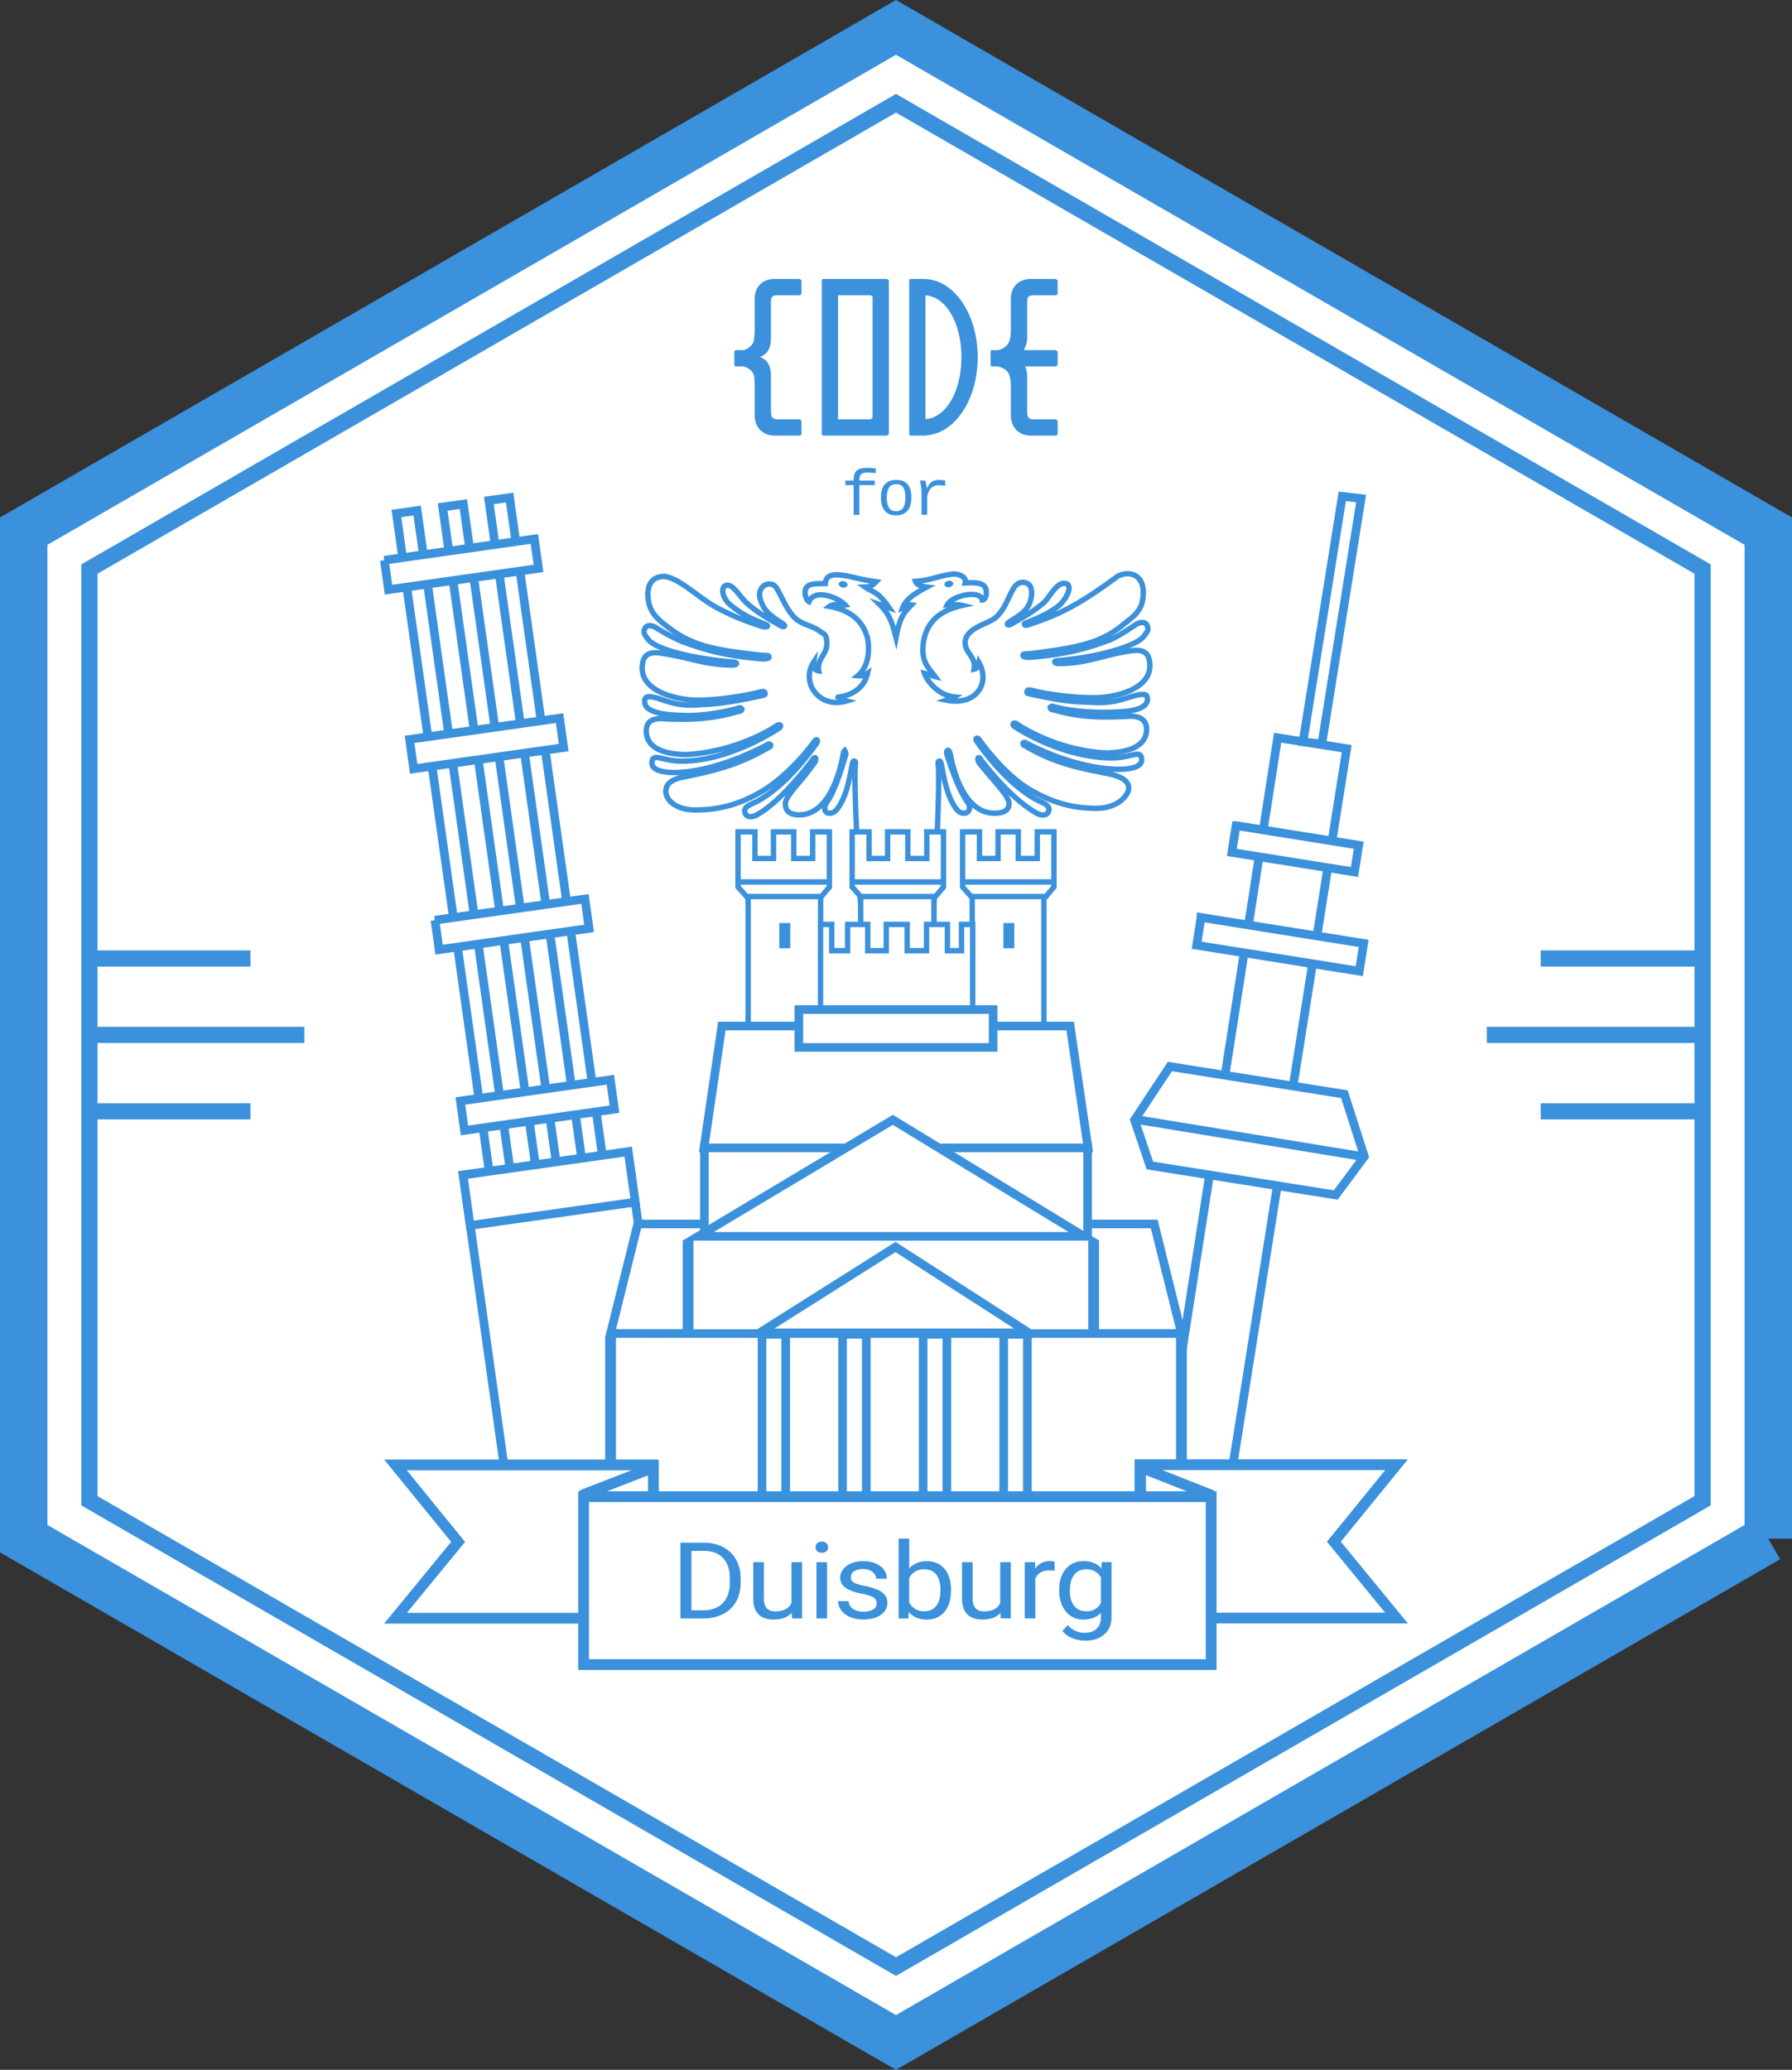 <svg xmlns="http://www.w3.org/2000/svg" viewBox="0 0 1662.77 1920">
  <rect x="0" y="0" width="1662.77" height="1920" fill="#333333" stroke="none"/>
  <defs>
    <clipPath id="a" transform="translate(-128.62)">
      <path fill="none" d="M0 0h1920v1920H0z"/>
    </clipPath>
  </defs>
  <path fill="#fff" d="M1640.77 1427.3V492.7L831.38 25.4 22 492.7v934.6l809.38 467.3 809.39-467.3z"/>
  <g clip-path="url(#a)">
    <path fill="none" stroke="#3b91db" stroke-width="44" d="M1640.77 1427.3V492.7L831.38 25.4 22 492.7v934.6l809.38 467.3 809.39-467.3z"/>
  </g>
  <path fill="#fff" d="M1579.83 1392.11V527.89L831.38 95.77 82.94 527.89v864.22l748.44 432.12 748.45-432.12z"/>
  <path fill="none" stroke="#3b91db" stroke-width="15" d="M1579.83 1392.11V527.89L831.38 95.77 82.94 527.89v864.22l748.44 432.12 748.45-432.12z"/>
  <g clip-path="url(#a)">
    <path fill="none" stroke="#3b91db" stroke-miterlimit="10" stroke-width="5" d="M615.51 534.67c-7.42.29-14.41 4.52-14.35 16.61.1 14.15 6.68 21.47 17.36 29.44 22.18 17.34 40.39 22.06 89.07 27.18 3.84.33 5.87-.26 6 1.51 0 1.85-4.42 1.83-6.09 1.82-30.11-2.55-47.7-6.27-74.67-16.16a179 179 0 0 1-24.16-12.84c-2.88-1.84-7.53-3-9.81 0-2.75 4.17-.52 6.87 2.26 10.57 7.76 10.59 46.58 18.55 77 21.14 2 .39 5.14 0 5.29 1.51-.43 1.47-1.66 1.51-6 1.51-26.8-.82-39.37-7.9-66.42-11.32-10-.88-15 2.67-15.1 14.34.14 22.62 34.86 29.76 52.08 29.45 15.58.19 41.48-3.38 57.37-7.55 2.34-.51 3.94-.83 4.53.75.72 2.49-2 2.21-4.53 3-36.41 7.78-43.33 7.27-59.63 8.31-22.28 1.42-33-7.22-42.27-7.55-3.53-.11-5.28.33-5.29 4.53.36 11.76 24.48 12.61 41.52 12.83 13.92-.1 30.67-2.88 45.29-6.79 1.38-.54 2.29-.71 3.42.61-.16 2-1.73 2.29-3.42 2.41-23.47 7-44.35 8-67.93 6.79-11.55-1-17.31 2.4-17.37 11.33.17 14.33 13.19 21.24 36.24 21.89 29-1.33 59.82-11.27 83-25.67 1.84-1.48 4-2.86 5.29-1.51.63 2-1.64 2.72-3 3.78-21.92 13.76-55.81 29.41-88.32 29.46-18.86.12-27.25-8.64-27.93 1.51-.13 5.53 6.18 9 21.13 9.06 26.63-.15 58.9-11.8 85.39-25.57 1.42-.87 2.33-1.47 3.68-.1 0 2.34-1.58 1.92-3 3-28.48 16.66-53.12 21.8-81.87 27.7-6.18 1.91-12.37 4.86-12.48 12.32s8.46 17.72 28.68 17.36c21-.17 40.2-5.07 61.9-18.12 15.81-9.65 34.07-27.56 46.16-44.09 1.47-2 2.55-3.47 3.65-2.72.77.79.55 1.65-1.51 4.53-12.19 16.94-31.28 39.69-53.59 52.1-6 3.1-12.09 4.89-12.07 9.06 0 5.91 6.25 6.73 11.32 3.77 18.23-10.3 37-32.12 51.33-50.58 1-1.28 1.56-3.06 3-2.27.65 1 .07 3.59-1.51 5.29-12.36 17.67-26.12 29.62-26.41 37-.09 3.63.73 10.58 12.83 10.57 27.38 0 37.82-39.33 40.77-55.87.22-1.83.55-2.87 1.51-3.77a5.58 5.58 0 0 1 .75 4.53c-3.46 10.66-9.22 32.33-18.11 44.54-2.72 5.29-.48 9.09 3 9.06 4.41 0 6.28-2.48 8.18-5 7.48-10.62 10.39-25.58 13.05-40.14.49-1.65.59-3.53 2.17-3.16 1.25.29.93 1.77.75 3.78-1.75 21.85 4.55 128.5 6.4 150.45h64.94c1.89-22.47 7.41-128.32 5.64-150.45-.18-2-.5-3.49.75-3.78 1.58-.37 1.68 1.51 2.17 3.16 2.66 14.56 5.57 29.52 13.05 40.14 1.9 2.54 3.77 5 8.18 5 3.5 0 6.49-3.77 3.78-9.06-8.9-12.21-16.17-33.88-19.63-44.54-.34-1.59-.94-3.22 0-4.53 1.44-.8 2.32 1 3 3.77 3 16.54 13.39 54.35 40.77 54.36 12.1 0 13.67-5.43 13.59-9.06-.29-7.37-13.11-19.13-27.17-37-1.58-1.7-2.16-4.26-1.51-5.29 1.45-.79 2 1 3 2.27 14.29 18.46 33.09 38.77 51.32 49.07 5.07 3 11.34 2.14 11.32-3.77 0-4.17-6.09-6-12.07-9.06-22.31-12.41-41.4-35.16-53.59-52.1-2.06-2.88-2.28-3.74-1.51-4.53 1.1-.75 2.19.71 3.65 2.72 12.09 16.53 28.84 34.44 44.65 44.09 21.7 13 40.89 17.95 61.9 18.12 20.22.36 30.92-11.51 31-18.87s-8.57-10.41-14.75-12.32c-28.75-5.9-51.88-9.53-80.36-26.19-1.44-1.1-3-.68-3-3 1.36-1.37 2.26-.77 3.68.1 26.49 13.77 58.76 23.91 85.39 24.06 15-.1 21.26-3.53 21.13-9.06-.68-10.15-9.07-1.39-27.93-1.51-32.52 0-66.4-14.19-88.31-27.93-1.38-1.06-3.65-1.82-3-3.78 1.31-1.35 3.45 0 5.29 1.51 23.2 14.4 52.48 24.34 81.52 25.67 23-.65 36.81-7.56 37-21.89 0-8.93-6.57-13.12-18.11-12.08-23.59 1.17-44.47 1-67.94-6-1.68-.12-3.26-.36-3.42-2.41 1.13-1.32 2-1.15 3.42-.61 14.62 3.91 31.37 5.18 45.29 5.28 17-.22 41.16-.31 41.52-12.08 0-4.2-1.76-4.64-5.29-4.53-9.3.33-22.21 8.9-44.48 7.48-16.31-1-21 .3-57.42-7.48-2.57-.81-5.25-.53-4.53-3 .59-1.58 2.19-1.26 4.53-.75 15.89 4.17 41.8 7 57.37 6.79 17.22.32 51.94-6.82 52.08-29.44-.06-11.68-5.13-15.22-15.1-14.35-27.05 3.42-39.62 11.26-66.42 12.08-4.38 0-6.37 0-6.79-1.51.15-1.53 4-1.12 6-1.51 30.41-2.59 69.23-12.06 77-22.65 2.78-3.7 5-5.84 2.26-10.57-2.28-3-6.93-1.84-9.81 0-7.52 4.9-15.66 10.51-24.16 14.35-27 9.89-44.56 13.61-74.67 16.16-1.67 0-6.08 0-6.09-1.82.17-1.77 2.2-1.18 6-1.51 49.53-6 68.31-11.07 89.07-28.69 10.68-8 16.5-13.78 16.6-27.93.1-17.59-13.7-20.6-24-15.12-31.72 23.32-50.85 34.76-83.28 45-1.39.34-2.64.58-2.93-.48s.8-1.13 2-1.74c11.76-4.57 24.69-10.39 32.07-17.7 3.53-3.9 9.92-13.39 6-17.74-8.79-5-16 11-21.91 16.8-9.71 8.28-19 13.6-31 20.38-1.06.33-2.35.93-3 0-.37-.64.59-1.54 1.51-2.26 7.47-4.67 15.52-9.22 18.56-16.35 2.84-5.89 4-16.15-1.2-19.13-5.11-2.75-9.5-1.08-12.83 3.77-5.52 8.67-8 20-17.36 27.93-6.63 5.63-27.28 9.12-27.93 22.65-.17 10.16 10.35 13.21 8.3 24.92 3.16-.67 3.94-3 4.53-6 10.79 19-2.63 40.32-30.19 34.73 2.92-1 5.2-1.45 7.55-3-15.06-1.22-25.76-15.09-27.93-21.9 2.84.7 7 2.33 9.81 3-5.76-7.7-10.77-11.83-11.32-24.16.29-23.8 13.35-36.58 36.58-41.78-5.61-1.31-11.43-.65-13.94-.5 4.53-9 31.23-14.22 32.46-4.52 2.6 0 3.93-3.85 3.77-7.55-.17-8.9-9.37-8.85-19.62-8.31 1.39-6.32-6.4-8.2-10.57-8.3-12.36 1.09-20.89 5.86-35.47 6.79 1.63 4.11 6.1 4.7 10.56 5.29-10.52 5.57-19.5 11-22.64 19.62 4.24-1.57 5.27-3.42 8.3-3-6.49 6.92-10.63 10.22-14.34 30.2-3.86-14.78-6.23-21.72-15.1-30.53l8.8 3.07c-11.19-16.27-15.1-14.07-22.38-19.34 4.86-.1 7.06-1.54 10.23-4.94-17.44-2.33-23.42-5.57-35.14-6.39-5.65-.12-11.7.66-11.89 8.05-8.31.38-19.75-1.22-18.85 9.32.23 2.83 1.79 6.71 3.54 7.52 5.28-12.34 26.93-4.08 33.69 3.14-1.75.29-10.45-1.87-14.68 1.25 18.19 3.3 30.92 12.32 35.36 29.61 2.38 12.26.45 27-9.06 34.73 3.88.34 6.22-.25 9.06-2.27-2.26 10.49-10.78 20-27.27 22.11a21.46 21.46 0 0 0 7.65 3.56c-25.23 7.58-42.85-17.47-30.2-36.24-.73 5.59.81 7.64 4.53 8.31-1.59-11.51 7.49-15.12 7.55-24.92s-2.94-9.11-5.78-11.37c-8-5.89-14-5.56-22.15-11.28-9.39-8-13.35-20.77-18.87-29.44-2.39-3.91-7.34-4.54-11.32-2.26-6 4.77-4.91 11.09-1.51 18.11 3 7.14 11.4 12.7 18.87 17.37.92.72 1.88 1.62 1.51 2.26-.67.93-2 .33-3 0-12-6.78-21.24-12.1-30.94-20.38-7.48-5.84-14.61-21.58-21.89-16.61-4 4.35.43 14.22 7.54 18.87 8.9 7.31 18.69 11.81 30.46 16.38 1.21.61 2.17.8 2 1.74s-3 .82-4.43.48c-16.22-5.14-27.3-9.65-40.1-16.33-18.58-9.01-37.23-29.59-52.1-30.28z"/>
    <path fill="#3b91db" d="M785.44 542.67c-.19 1.09-1.73 1.73-3.44 1.42s-2.94-1.45-2.75-2.54 1.72-1.73 3.44-1.42 2.94 1.44 2.75 2.54"/>
    <path fill="none" stroke="#3b91db" stroke-miterlimit="10" stroke-width="2" d="M785.44 542.67c-.19 1.09-1.73 1.73-3.44 1.42s-2.94-1.45-2.75-2.54 1.72-1.73 3.44-1.42 2.94 1.44 2.75 2.54z"/>
    <path fill="#3b91db" d="M877.32 542.3c.19 1.09 1.73 1.73 3.44 1.42s2.94-1.45 2.75-2.54-1.72-1.73-3.44-1.42-2.94 1.44-2.75 2.54"/>
    <path fill="none" stroke="#3b91db" stroke-miterlimit="10" stroke-width="2" d="M877.32 542.3c.19 1.09 1.73 1.73 3.44 1.42s2.94-1.45 2.75-2.54-1.72-1.73-3.44-1.42-2.94 1.44-2.75 2.54z"/>
  </g>
  <path fill="#fff" d="M694.21 830.56h67.21v296.8h-67.21z"/>
  <path fill="none" stroke="#3b91db" stroke-width="5" d="M694.21 830.56h67.21v296.8h-67.21z"/>
  <path fill="#3b91db" d="M723.11 856.23h10.16v23.39h-10.16z"/>
  <g clip-path="url(#a)">
    <path fill="#fff" d="M798.64 830.55v69.08h68v-69.08h-68"/>
    <path fill="none" stroke="#3b91db" stroke-width="5" d="M798.64 830.55v69.08h68v-69.08z"/>
  </g>
  <path fill="#fff" d="M902.12 830.56h66.48v296.8h-66.48z"/>
  <path fill="none" stroke="#3b91db" stroke-width="5" d="M902.12 830.56h66.48v296.8h-66.48z"/>
  <g clip-path="url(#a)">
    <path fill="#fff" d="M769.57 822.81v-51.15h-15.48v24.66h-17.62v-24.66h-18.75v24.66h-17.24v-24.66h-15.66v51.11l7.88 8.85h69.49l7.38-8.81"/>
    <path fill="none" stroke="#3b91db" stroke-width="5" d="M769.57 822.81v-51.15h-15.48v24.66h-17.62v-24.66h-18.75v24.66h-17.24v-24.66h-15.66v51.11l7.88 8.85h69.49z"/>
  </g>
  <path fill="#3b91db" d="M931.01 856.23h10.16v23.39h-10.16z"/>
  <g clip-path="url(#a)">
    <path fill="#fff" d="M875.44 822.81v-51.15h-15.49v24.66h-17.57v-24.66h-18.79v24.66h-17.21v-24.66h-15.69v51.11l7.88 8.85h69.49l7.38-8.81"/>
    <path fill="none" stroke="#3b91db" stroke-width="5" d="M875.44 822.81v-51.15h-15.49v24.66h-17.57v-24.66h-18.79v24.66h-17.21v-24.66h-15.69v51.11l7.88 8.85h69.49z"/>
    <path fill="#fff" d="M977.94 822.81v-51.15h-15.49v24.66h-17.62v-24.66h-18.75v24.66h-17.24v-24.66h-15.65v51.11l7.87 8.85h69.5l7.38-8.81"/>
    <path fill="none" stroke="#3b91db" stroke-width="5" d="M977.94 822.81v-51.15h-15.49v24.66h-17.62v-24.66h-18.75v24.66h-17.24v-24.66h-15.65v51.11l7.87 8.85h69.5z"/>
  </g>
  <path fill="#fff" d="M902.55 1114.58v-257.1H892.2v24.41h-13.12v-24.41h-19.39v24.41h-17.96v-24.41h-19.39v24.41h-17.2v-24.41h-18.63v24.41h-14.78v-24.41h-10.38v257.1h141.2z"/>
  <path fill="none" stroke="#3b91db" stroke-width="5" d="M902.55 1114.58v-257.1H892.2v24.41h-13.12v-24.41h-19.39v24.41h-17.96v-24.41h-19.39v24.41h-17.2v-24.41h-18.63v24.41h-14.78v-24.41h-10.38v257.1h141.2zM789.85 818.11h86.63M892.27 818.11h86.64M683.58 818.11h86.64"/>
  <path fill="#fff" d="M1185.51 684.34l-106.99 686.5 62.06 9.81 108.99-686.18-64.06-10.13z"/>
  <path fill="none" stroke="#3b91db" stroke-width="8" d="M1185.51 684.34l-106.99 686.5 62.06 9.81 108.99-686.18-64.06-10.13z"/>
  <path fill="#fff" d="M1245.48 460.41l-36.44 227.69 17.47 2.02 36.44-227.69-17.47-2.02z"/>
  <path fill="none" stroke="#3b91db" stroke-width="8" d="M1245.48 460.41l-36.44 227.69 17.47 2.02 36.44-227.69-17.47-2.02z"/>
  <path fill="#fff" d="M1146.92 765.86l-3.9 24.87 113.8 18.17 3.91-24.88-113.81-18.16z"/>
  <path fill="none" stroke="#3b91db" stroke-width="8" d="M1146.92 765.86l-3.9 24.87 113.8 18.17 3.91-24.88-113.81-18.16z"/>
  <path fill="#fff" d="M1114.41 851.04l-4.05 25.78 150.91 24.08 4.05-25.79-150.91-24.07z"/>
  <path fill="none" stroke="#3b91db" stroke-width="8" d="M1114.41 851.04l-4.05 25.78 150.91 24.08 4.05-25.79-150.91-24.07z"/>
  <path fill="#fff" d="M1247.43 1015l-161.9-25.68-32.81 49.65 14.24 42.17 172.44 27.36 26.55-35.7-18.52-57.8z"/>
  <path fill="none" stroke="#3b91db" stroke-width="8" d="M1247.43 1015l-161.9-25.68-32.81 49.65 14.24 42.17 172.44 27.36 26.55-35.7-18.52-57.8zM1056.17 1038.77l206.42 33.79"/>
  <path fill="#fff" d="M367.82 476.31l89.16 632.16 19.24-2.7-89.15-632.15-19.25 2.69z"/>
  <path fill="none" stroke="#3b91db" stroke-width="8" d="M367.82 476.31l89.16 632.16 19.24-2.7-89.15-632.15-19.25 2.69z"/>
  <path fill="#fff" d="M410.72 470.28l89.16 632.16 19.24-2.7-89.15-632.15-19.25 2.69z"/>
  <path fill="none" stroke="#3b91db" stroke-width="8" d="M410.72 470.28l89.16 632.16 19.24-2.7-89.15-632.15-19.25 2.69z"/>
  <path fill="#fff" d="M453.62 464.25l89.15 632.16 19.25-2.7-89.15-632.15-19.25 2.69z"/>
  <path fill="none" stroke="#3b91db" stroke-width="8" d="M453.62 464.25l89.15 632.16 19.25-2.7-89.15-632.15-19.25 2.69z"/>
  <path fill="#fff" d="M429.737 1089.843l153.072-21.54 53.463 379.927-153.072 21.54z"/>
  <path fill="none" stroke="#3b91db" stroke-width="8" d="M429.737 1089.843l153.072-21.54 53.463 379.927-153.072 21.54z"/>
  <path fill="#fff" d="M429.69 1089.99l6.54 46.76 153.18-21.63-6.54-46.76-153.18 21.63z"/>
  <path fill="none" stroke="#3b91db" stroke-width="8" d="M429.69 1089.99l6.54 46.76 153.18-21.63-6.54-46.76-153.18 21.63z"/>
  <path fill="#fff" d="M427.17 1021.29l3.81 27.33 139.18-19.72-3.81-27.32-139.18 19.71z"/>
  <path fill="none" stroke="#3b91db" stroke-width="8" d="M427.17 1021.29l3.81 27.33 139.18-19.72-3.81-27.32-139.18 19.71z"/>
  <path fill="#fff" d="M403.6 853.58l3.81 27.32 139.18-19.72-3.82-27.32-139.17 19.72z"/>
  <path fill="none" stroke="#3b91db" stroke-width="8" d="M403.6 853.58l3.81 27.32 139.18-19.72-3.82-27.32-139.17 19.72z"/>
  <path fill="#fff" d="M380.02 685.85l3.82 27.33 139.18-19.72-3.82-27.32-139.18 19.71z"/>
  <path fill="none" stroke="#3b91db" stroke-width="8" d="M380.02 685.85l3.82 27.33 139.18-19.72-3.82-27.32-139.18 19.71z"/>
  <path fill="#fff" d="M356.67 519.66l3.81 27.32 139.18-19.71-3.82-27.33-139.17 19.72z"/>
  <path fill="none" stroke="#3b91db" stroke-width="8" d="M356.67 519.66l3.81 27.32 139.18-19.71-3.82-27.33-139.17 19.72z"/>
  <path fill="#fff" d="M567.6 1240.76h527.57V1440H567.6zM591.78 1135.39l-25.28 101.55h529.77l-25.29-101.55h-479.2z"/>
  <path fill="none" stroke="#3b91db" stroke-width="8" d="M591.78 1135.39l-25.28 101.55h529.77l-25.29-101.55h-479.2z"/>
  <path fill="#fff" d="M653.61 1063.82h355.56v167.91H653.61z"/>
  <path fill="none" stroke="#3b91db" stroke-width="8" d="M653.61 1063.82h355.56v167.91H653.61z"/>
  <path fill="#fff" d="M640.38 1148.12h374.84v85H640.38zM669.78 951.78l-16.58 113.01h356.37l-16.58-113.01H669.78z"/>
  <path fill="none" stroke="#3b91db" stroke-width="8" d="M669.78 951.78l-16.58 113.01h356.37l-16.58-113.01H669.78z"/>
  <path fill="#fff" d="M741.24 936.48h180.28v35.11H741.24z"/>
  <path fill="none" stroke="#3b91db" stroke-width="8" d="M741.24 936.48h180.28v35.11H741.24z"/>
  <path fill="#fff" d="M828.44 1038.78l-180.65 108.06h357.94l-177.29-108.06z"/>
  <path fill="none" stroke="#3b91db" stroke-width="8" d="M828.44 1038.78l-180.65 108.06h357.94l-177.29-108.06z"/>
  <path fill="#fff" d="M830.9 1156.74l-126.12 79.63h249.88l-123.76-79.63z"/>
  <path fill="none" stroke="#3b91db" stroke-width="8" d="M830.9 1156.74l-126.12 79.63h249.88l-123.76-79.63z"/>
  <path fill="#fff" d="M931.32 1237.7h22v192h-22z"/>
  <path fill="none" stroke="#3b91db" stroke-width="8" d="M931.32 1237.7h22v192h-22z"/>
  <path fill="#fff" d="M707.05 1237.7h22v192h-22z"/>
  <path fill="none" stroke="#3b91db" stroke-width="8" d="M707.05 1237.7h22v192h-22z"/>
  <path fill="none" stroke="#3b91db" stroke-width="10" d="M638.48 1150.62v86.58M1014.78 1150.62v86.58M566.55 1240.76v132.85M1096.22 1240.76v132.85"/>
  <path fill="#fff" d="M781.81 1237.7h22v192h-22z"/>
  <path fill="none" stroke="#3b91db" stroke-width="8" d="M781.81 1237.7h22v192h-22z"/>
  <path fill="#fff" d="M856.56 1237.7h22v192h-22z"/>
  <path fill="none" stroke="#3b91db" stroke-width="8" d="M856.56 1237.7h22v192h-22z"/>
  <path fill="#fff" d="M1295.82 1358.71l-58.13 71.39 58.13 70.85h-238.07v-142.24h238.07z"/>
  <path fill="none" stroke="#3b91db" stroke-width="10" d="M1295.82 1358.71l-58.13 71.39 58.13 70.85h-238.07v-142.24h238.07z"/>
  <path fill="#fff" d="M1121.53 1385.99v153.54l-63.21-24.95v-153.54l63.21 24.95z"/>
  <path fill="none" stroke="#3b91db" stroke-width="10" d="M1121.53 1385.99v153.54l-63.21-24.95v-153.54l63.21 24.95z"/>
  <path fill="#fff" d="M366.95 1358.88l58.13 71.39-58.13 70.86h238.06v-142.25H366.95z"/>
  <path fill="none" stroke="#3b91db" stroke-width="10" d="M366.95 1358.88l58.13 71.39-58.13 70.86h238.06v-142.25H366.95z"/>
  <path fill="#fff" d="M543.08 1385.81v150.98l63.2-24.53v-150.98l-63.2 24.53z"/>
  <path fill="none" stroke="#3b91db" stroke-width="10" d="M543.08 1385.81v150.98l63.2-24.53v-150.98l-63.2 24.53z"/>
  <path fill="#fff" d="M541.49 1388.33h582.34v155.75H541.49z"/>
  <path fill="none" stroke="#3b91db" stroke-width="10" d="M541.49 1388.33h582.34v155.75H541.49z"/>
  <g fill="#3b91db" clip-path="url(#a)">
    <path d="M996.77 1460.78q4-5.07 11.2-5.07 9 0 13.54 7.48V1487q-4.35 7.67-13.64 7.67-7.17 0-11.15-5t-4-13.87q0-9.94 4-15m-7.67 34.11a20.32 20.32 0 0 0 16.32 7.39q10.2 0 16.09-6.18v4.49q0 6.66-4 10.32t-11.17 3.67a19.9 19.9 0 0 1-15.45-7.09l-5.1 5.35a20.64 20.64 0 0 0 9.08 6.61 32 32 0 0 0 12.16 2.42q11.14 0 17.75-5.84t6.61-16v-51h-9l-.48 5.79q-5.9-6.75-16.4-6.75-10.25 0-16.45 7.21t-6.21 19.42q0 12.74 6.23 20.12m-10.44-46.08a11 11 0 0 0-4.36-.67 15.66 15.66 0 0 0-13.69 7l-.16-6h-9.55v52.21h9.82v-37.06q3.45-7.47 13.11-7.48a33.07 33.07 0 0 1 4.83.34zm-50 52.5h9.34v-52.16h-9.82v38q-3.71 7.62-15 7.62-10.62 0-10.62-11.87v-33.75h-9.82v34q.06 9.51 4.86 14.36t14 4.85q11.1 0 16.83-6.13zm-59.9-11.58q-3.93 5-11 5-9.55 0-14.06-8.2v-22.59q4.24-8.19 14-8.2 7.26 0 11.14 5t3.88 14.09q0 10-3.93 15m13.75-14.72q0-12.49-6-19.68t-16.43-7.19q-10.46 0-16.4 6.7v-27.65h-9.82v74.12h9l.48-6q5.94 7 16.82 7 10.2 0 16.25-7.27t6-19.22zm-72.39 17.93a17.05 17.05 0 0 1-8.94 2q-6.06 0-9.74-2.63a9 9 0 0 1-4-7.12h-9.72a14.05 14.05 0 0 0 3 8.62 19.6 19.6 0 0 0 8.31 6.2 31.44 31.44 0 0 0 12.21 2.22q9.81 0 16-4.23t6.16-11.21a11.46 11.46 0 0 0-2.2-7.12 17.22 17.22 0 0 0-6.77-5 57 57 0 0 0-11.91-3.57c-4.91-1-8.29-2-10.17-3.13a5.3 5.3 0 0 1-2.81-4.88 6.52 6.52 0 0 1 3-5.55c2-1.41 4.81-2.12 8.39-2.12a13.69 13.69 0 0 1 8.62 2.65 7.81 7.81 0 0 1 3.43 6.33h9.87a14.11 14.11 0 0 0-6.08-11.73q-6.08-4.59-15.84-4.58-9.29 0-15.26 4.44t-6 10.85a10.81 10.81 0 0 0 2.09 6.66 16.56 16.56 0 0 0 6.48 4.83 52.71 52.71 0 0 0 11.84 3.47q7.46 1.45 10.45 3.45a6.39 6.39 0 0 1 3 5.62 6.19 6.19 0 0 1-3.37 5.48m-51.91-54.07a5.86 5.86 0 0 0 4.32 1.45 6 6 0 0 0 4.36-1.45 4.83 4.83 0 0 0 1.48-3.62 5 5 0 0 0-1.48-3.66 5.9 5.9 0 0 0-4.36-1.5 5.76 5.76 0 0 0-4.32 1.5 5 5 0 0 0-1.46 3.66 4.85 4.85 0 0 0 1.46 3.62m9.17 10.23h-9.82v52.21h9.82zm-32.5 52.21h9.34v-52.21h-9.84v38q-3.71 7.62-15 7.62-10.62 0-10.62-11.87v-33.75h-9.82v34q0 9.51 4.86 14.36t14 4.85q11.1 0 16.83-6.13zm-81.42-62.68q11.35.09 17.54 6.74t6.19 18.62v4.1q0 12.32-6.56 19t-18.34 6.67h-10.72v-55.11zm-.69 62.68a40.28 40.28 0 0 0 18.23-4.1 28.31 28.31 0 0 0 12-11.48 34.81 34.81 0 0 0 4.22-17.42v-4.49a34.73 34.73 0 0 0-4.27-17.18 28.63 28.63 0 0 0-12-11.53 38 38 0 0 0-17.83-4.06h-21.74v70.26zM700.25 357.57v27.5c0 11.28 7.22 19 18.64 19h23.34c.52 0 1.41-.93 1.41-2v-11.31c0-1-1.31-1.82-2.35-1.82H721.5c-4.88 0-6.16-2.3-6.16-7.88v-32.3c0-11.38-4.63-15.57-10.26-17.63 5.64-2.06 10.26-6.24 10.26-17.62V281c0-5.48 1.1-7.12 6.16-7.12h20.73a2 2 0 0 0 1.42-1.89v-11.35c0-1-1.32-1.88-2.36-1.88h-22.4c-11.42 0-18.64 7.39-18.64 18.43v30.6s-.37 5.66-.65 7.59c-.71 5.1-7 9.47-10.83 9.41h-5.94c-1 0-1.45.82-1.45 1.86V338c0 1 .42 1.93 1.45 1.93h5.42c4.94-.07 11.18 4.09 11.66 10.3.14 1.8.34 7.38.34 7.38M809.68 387c0 1-1.35 2-2.39 2H777.6V273.85h29.69c1 0 2.39.84 2.39 1.88zm15.09 15.09V260.64c0-1-1.36-1.88-2.39-1.88h-58.46c-1 0-1.41.85-1.41 1.88v141.43c0 1 .37 2 1.41 2h58.46c1 0 2.39-.93 2.39-2M892.09 331.36c0 30.74-13.61 55.92-33.35 57.44V273.94c19.74 1.51 33.35 26.68 33.35 57.42m15.09 0c0-39.14-21-71.12-48.44-72.54v-.06H845c-1 0-1.36.85-1.36 1.88v141.43c0 1 .33 2 1.36 2h13.74v-.15c27.39-1.42 48.44-33.4 48.44-72.53M978.89 324.79h-28.77c1.48-3.77 3-6.29 3-11.28V281c0-5.48 1-7.12 6-7.12h20.73a2.05 2.05 0 0 0 1.53-1.88v-11.36c0-1-1.45-1.88-2.49-1.88h-22.4c-11.42 0-18.51 7.39-18.51 18.43v30.6a47.2 47.2 0 0 1-1.07 7.58c-1.46 4.94-4.72 7.54-10.54 9.42h-5.93c-1 0-1.32.82-1.32 1.85V338c0 1 .28 1.93 1.32 1.93h58.45c1 0 2.49-.9 2.49-1.93v-11.36c0-1-1.45-1.85-2.49-1.85"/>
    <path d="M951.17 339.89h-25.32c7 1.89 9.93 4.38 11.35 10.44a42.68 42.68 0 0 1 .78 7.24v27.5c0 11.28 7.09 19 18.51 19h23.34a2.15 2.15 0 0 0 1.55-2v-11.31c0-1-1.45-1.82-2.49-1.82H959.1c-4.88 0-6-2.07-6-7.65v-32.53a23 23 0 0 0-1.91-8.87M877.03 445.7a36.91 36.91 0 0 0-6-.49 12.63 12.63 0 0 0-4.71.77 9 9 0 0 0-3.34 2.32 18.08 18.08 0 0 0-2.87 4.82h-.15a36.2 36.2 0 0 0-1.41-7.33h-5a50.3 50.3 0 0 1 1.13 5.92 41.84 41.84 0 0 1 .4 5.24v20.54h5.27v-14.88a13.84 13.84 0 0 1 2.9-9 9.36 9.36 0 0 1 7.62-3.54 37.38 37.38 0 0 1 6.21.56zm-39 25.35q-2.09 3.13-6.74 3.13a7.08 7.08 0 0 1-6.33-3.21q-2.11-3.21-2.11-9.36t2.11-9.34c1.41-2.11 3.62-3.17 6.65-3.17s5.15 1 6.49 3.11 2 5.2 2 9.4-.7 7.35-2.08 9.44m4.13-21.77q-3.5-4.08-10.64-4.07-6.79 0-10.5 4.11t-3.63 12.29q0 7.92 3.62 12.19t10.38 4.28q6.94 0 10.62-4.24t3.67-12.23q0-8.26-3.48-12.33m-30.48.67v-4.16h-14.33v-.29a10.17 10.17 0 0 1 .72-4.25 4.35 4.35 0 0 1 2.27-2.2 12.1 12.1 0 0 1 4.6-.67c.92 0 2.27.06 4.06.18s3 .22 3.56.32v-4.25a36 36 0 0 0-3.68-.43 62.6 62.6 0 0 0-4.55-.19q-6.6 0-9.42 2.52c-1.89 1.68-2.83 4.53-2.83 8.53v.73h-7.73V450h7.68v27.54h5.32V450z"/>
  </g>
  <path fill="none" stroke="#3b91db" stroke-width="15" d="M82.42 960h200M82.42 889.13h150M82.42 1030.87h150M1579.61 960h-200M1579.61 889.13h-150M1579.61 1030.87h-150"/>
</svg>
